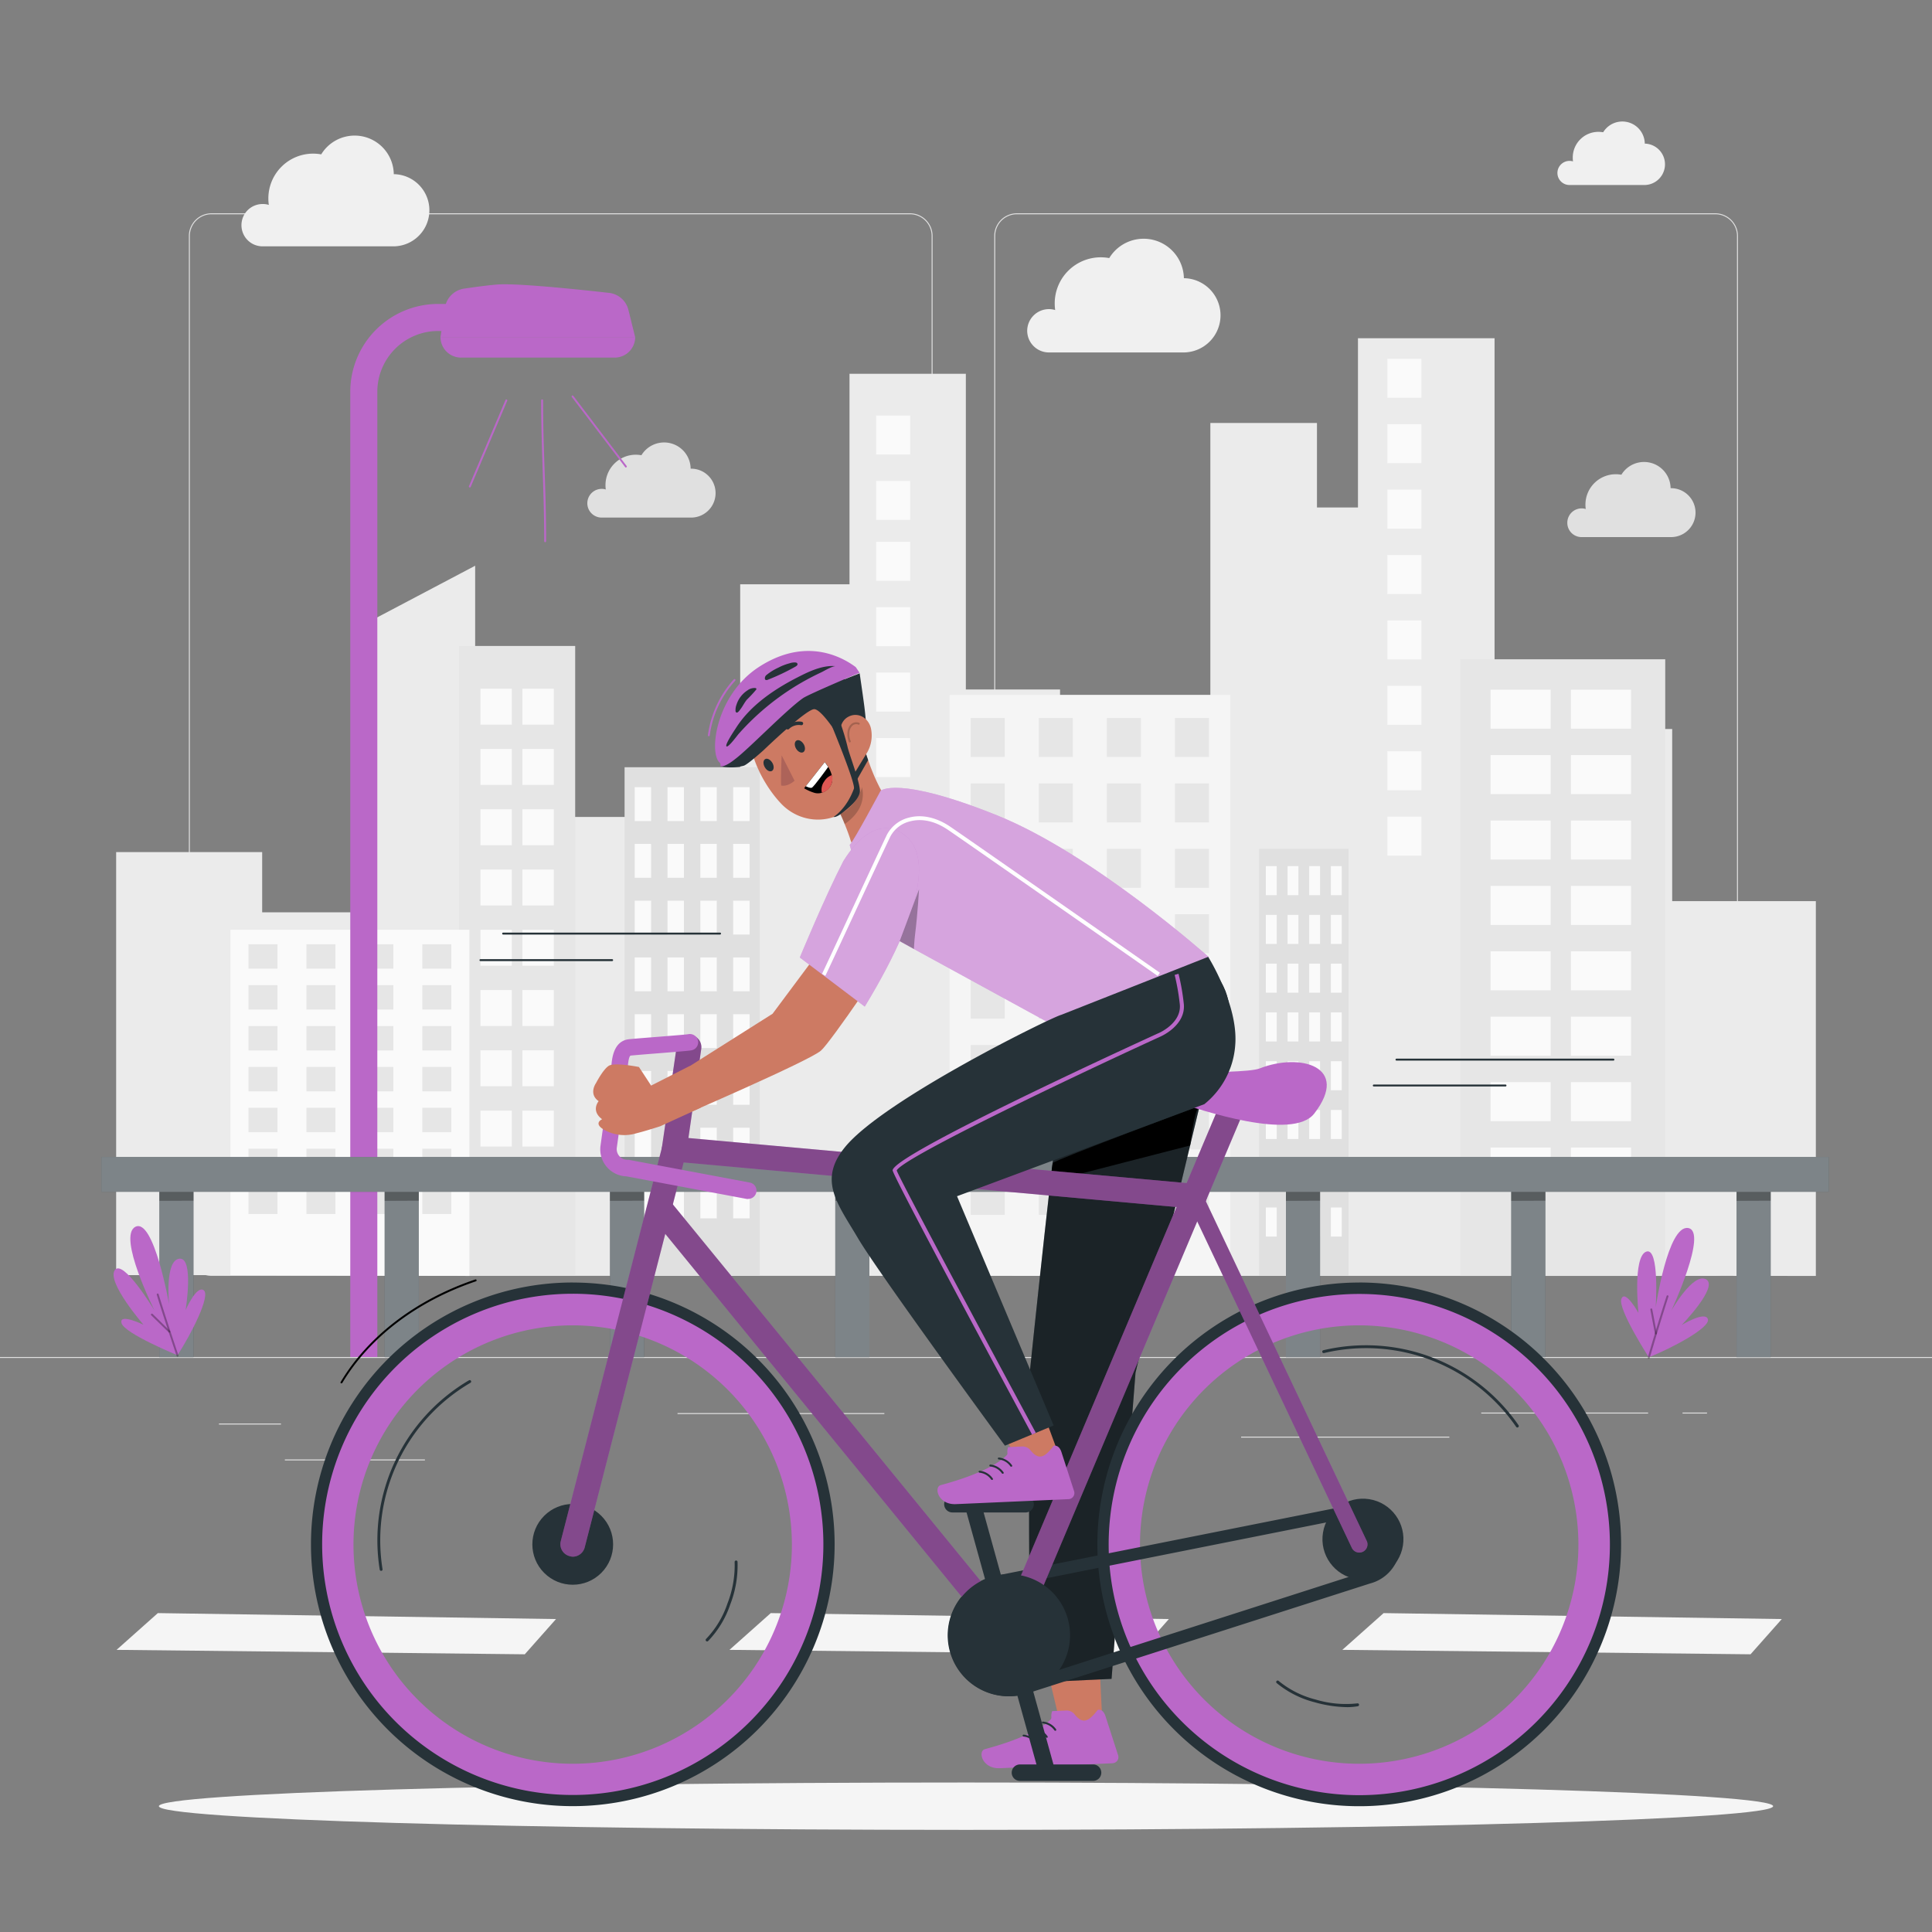 <svg xmlns="http://www.w3.org/2000/svg" viewBox="0 0 500 500"><rect x="0" y="0" width="500" height="500" fill="#808080" stroke="none"/><g id="freepik--background-complete--inject-67"><polygon points="135.81 428.13 30.17 426.98 40.85 417.47 143.9 419.01 135.81 428.13" style="fill:#f5f5f5"></polygon><polygon points="294.43 428.13 188.79 426.98 199.47 417.47 302.51 419.01 294.43 428.13" style="fill:#f5f5f5"></polygon><polygon points="453.04 428.13 347.4 426.98 358.08 417.47 461.13 419.01 453.04 428.13" style="fill:#f5f5f5"></polygon><rect x="56.66" y="368.41" width="16.06" height="0.25" style="fill:#e0e0e0"></rect><rect x="175.34" y="365.7" width="53.53" height="0.25" style="fill:#e0e0e0"></rect><rect x="73.72" y="377.7" width="36.25" height="0.25" style="fill:#e0e0e0"></rect><rect x="383.34" y="365.57" width="43.19" height="0.25" style="fill:#e0e0e0"></rect><rect x="435.44" y="365.57" width="6.33" height="0.25" style="fill:#e0e0e0"></rect><rect x="321.2" y="371.8" width="53.89" height="0.25" style="fill:#e0e0e0"></rect><path d="M443.92,330.2H263.17a5.87,5.87,0,0,1-5.86-5.86V61.06a5.87,5.87,0,0,1,5.86-5.86H443.92a5.87,5.87,0,0,1,5.86,5.86V324.34A5.87,5.87,0,0,1,443.92,330.2ZM263.17,55.45a5.62,5.62,0,0,0-5.61,5.61V324.34a5.62,5.62,0,0,0,5.61,5.61H443.92a5.61,5.61,0,0,0,5.61-5.61V61.06a5.61,5.61,0,0,0-5.61-5.61Z" style="fill:#e0e0e0"></path><path d="M235.49,330.2H54.75a5.87,5.87,0,0,1-5.87-5.86V61.06a5.87,5.87,0,0,1,5.87-5.86H235.49a5.86,5.86,0,0,1,5.86,5.86V324.34A5.86,5.86,0,0,1,235.49,330.2ZM54.75,55.45a5.62,5.62,0,0,0-5.62,5.61V324.34A5.62,5.62,0,0,0,54.75,330H235.49a5.61,5.61,0,0,0,5.61-5.61V61.06a5.61,5.61,0,0,0-5.61-5.61Z" style="fill:#e0e0e0"></path><rect y="351.19" width="500" height="0.25" style="fill:#e0e0e0"></rect><path d="M265.84,85.58A5.63,5.63,0,0,1,271.47,80h0a5.51,5.51,0,0,1,1.61.24,12.58,12.58,0,0,1-.12-1.73,11.92,11.92,0,0,1,11.92-11.92,12.39,12.39,0,0,1,2.19.2A10.42,10.42,0,0,1,306.39,72h.18a9.61,9.61,0,0,1,0,19.21H271.31A5.62,5.62,0,0,1,265.84,85.58Z" style="fill:#f0f0f0"></path><path d="M152,130.23a3.72,3.72,0,0,1,3.72-3.71h0a3.49,3.49,0,0,1,1.06.16,7.28,7.28,0,0,1-.08-1.14,7.86,7.86,0,0,1,7.86-7.86,8.76,8.76,0,0,1,1.44.13,6.87,6.87,0,0,1,12.74,3.48h.12a6.33,6.33,0,0,1,0,12.66H155.62A3.71,3.71,0,0,1,152,130.23Z" style="fill:#e0e0e0"></path><path d="M403.06,44.78a3.13,3.13,0,0,1,3.14-3.14h0a3,3,0,0,1,.89.13,7.73,7.73,0,0,1-.06-1,6.64,6.64,0,0,1,6.65-6.65,7.19,7.19,0,0,1,1.22.11,5.81,5.81,0,0,1,10.77,2.94h.1a5.36,5.36,0,0,1,0,10.71H406.11A3.12,3.12,0,0,1,403.06,44.78Z" style="fill:#f0f0f0"></path><path d="M62.49,58.27A5.47,5.47,0,0,1,68,52.8h0a4.94,4.94,0,0,1,1.57.23,11.87,11.87,0,0,1-.12-1.68A11.59,11.59,0,0,1,81,39.76a11.72,11.72,0,0,1,2.13.19,10.13,10.13,0,0,1,18.78,5.13h.18a9.34,9.34,0,0,1,0,18.67H67.81A5.46,5.46,0,0,1,62.49,58.27Z" style="fill:#f0f0f0"></path><path d="M405.62,135.28a3.71,3.71,0,0,1,3.71-3.71h0a3.45,3.45,0,0,1,1.06.16,8.74,8.74,0,0,1-.08-1.14,7.86,7.86,0,0,1,7.86-7.86,7.71,7.71,0,0,1,1.44.13,6.87,6.87,0,0,1,12.74,3.48h.12a6.33,6.33,0,0,1,0,12.66H409.22A3.69,3.69,0,0,1,405.62,135.28Z" style="fill:#e0e0e0"></path><g id="freepik--freepik--background-complete--inject-481--inject-67"><polygon points="432.76 233.21 432.76 188.66 405.18 188.66 405.18 198.82 386.79 198.82 386.79 87.53 351.44 87.53 351.44 131.33 340.83 131.33 340.83 109.46 313.24 109.46 313.24 216.13 274.34 216.13 274.34 178.44 249.96 178.44 249.96 96.73 219.85 96.73 219.85 151.21 191.56 151.21 191.56 268.57 169.65 268.57 169.65 211.42 147.01 211.42 147.01 174.64 122.97 174.64 122.97 146.41 96.14 160.56 96.14 236.1 67.85 236.1 67.85 220.52 30.06 220.52 30.06 330 469.94 330.21 469.94 233.21 432.76 233.21" style="fill:#ebebeb"></polygon><path d="M148.86,330.06V167.17H118.8v163C128.31,330,148.86,330.06,148.86,330.06Z" style="fill:#e6e6e6"></path><path d="M121.48,330.21V240.62H59.63V330Z" style="fill:#fafafa"></path><path d="M196.64,330.08V198.56h-35v131.5Z" style="fill:#e0e0e0"></path><rect x="164.26" y="203.72" width="4.25" height="8.76" style="fill:#fafafa"></rect><rect x="172.75" y="203.72" width="4.25" height="8.76" style="fill:#fafafa"></rect><rect x="181.25" y="203.72" width="4.25" height="8.76" style="fill:#fafafa"></rect><rect x="189.74" y="203.72" width="4.25" height="8.76" style="fill:#fafafa"></rect><rect x="164.26" y="218.41" width="4.25" height="8.76" style="fill:#fafafa"></rect><rect x="172.75" y="218.41" width="4.25" height="8.76" style="fill:#fafafa"></rect><rect x="181.25" y="218.41" width="4.25" height="8.76" style="fill:#fafafa"></rect><rect x="189.74" y="218.41" width="4.25" height="8.76" style="fill:#fafafa"></rect><rect x="164.26" y="233.1" width="4.25" height="8.76" style="fill:#fafafa"></rect><rect x="172.75" y="233.1" width="4.25" height="8.76" style="fill:#fafafa"></rect><rect x="181.25" y="233.1" width="4.25" height="8.76" style="fill:#fafafa"></rect><rect x="189.74" y="233.1" width="4.25" height="8.76" style="fill:#fafafa"></rect><rect x="164.26" y="247.79" width="4.25" height="8.76" style="fill:#fafafa"></rect><rect x="172.75" y="247.79" width="4.25" height="8.76" style="fill:#fafafa"></rect><rect x="181.25" y="247.79" width="4.25" height="8.76" style="fill:#fafafa"></rect><rect x="189.74" y="247.79" width="4.25" height="8.76" style="fill:#fafafa"></rect><rect x="164.26" y="262.48" width="4.25" height="8.76" style="fill:#fafafa"></rect><rect x="172.75" y="262.48" width="4.25" height="8.76" style="fill:#fafafa"></rect><rect x="181.25" y="262.48" width="4.25" height="8.76" style="fill:#fafafa"></rect><rect x="189.74" y="262.48" width="4.25" height="8.76" style="fill:#fafafa"></rect><rect x="164.26" y="277.16" width="4.25" height="8.76" style="fill:#fafafa"></rect><rect x="172.75" y="277.16" width="4.25" height="8.76" style="fill:#fafafa"></rect><rect x="181.25" y="277.16" width="4.25" height="8.76" style="fill:#fafafa"></rect><rect x="189.74" y="277.16" width="4.25" height="8.76" style="fill:#fafafa"></rect><rect x="164.26" y="291.85" width="4.25" height="8.76" style="fill:#fafafa"></rect><rect x="172.75" y="291.85" width="4.25" height="8.76" style="fill:#fafafa"></rect><rect x="181.25" y="291.85" width="4.25" height="8.76" style="fill:#fafafa"></rect><rect x="189.74" y="291.85" width="4.25" height="8.76" style="fill:#fafafa"></rect><rect x="164.26" y="306.55" width="4.25" height="8.76" style="fill:#fafafa"></rect><rect x="172.75" y="306.55" width="4.25" height="8.76" style="fill:#fafafa"></rect><rect x="181.25" y="306.55" width="4.25" height="8.76" style="fill:#fafafa"></rect><rect x="189.74" y="306.55" width="4.25" height="8.76" style="fill:#fafafa"></rect><path d="M318.41,330.14V179.83H245.75V330.19S317.85,330.21,318.41,330.14Z" style="fill:#f5f5f5"></path><rect x="251.21" y="185.82" width="8.81" height="10.09" style="fill:#e6e6e6"></rect><rect x="268.83" y="185.82" width="8.81" height="10.09" style="fill:#e6e6e6"></rect><rect x="286.45" y="185.82" width="8.81" height="10.09" style="fill:#e6e6e6"></rect><rect x="304.08" y="185.82" width="8.81" height="10.09" style="fill:#e6e6e6"></rect><rect x="251.21" y="202.76" width="8.81" height="10.09" style="fill:#e6e6e6"></rect><rect x="268.83" y="202.76" width="8.81" height="10.09" style="fill:#e6e6e6"></rect><rect x="286.45" y="202.76" width="8.81" height="10.09" style="fill:#e6e6e6"></rect><rect x="304.08" y="202.76" width="8.81" height="10.09" style="fill:#e6e6e6"></rect><rect x="251.21" y="219.68" width="8.81" height="10.09" style="fill:#e6e6e6"></rect><rect x="268.83" y="219.68" width="8.81" height="10.09" style="fill:#e6e6e6"></rect><rect x="286.45" y="219.68" width="8.81" height="10.09" style="fill:#e6e6e6"></rect><rect x="304.08" y="219.68" width="8.81" height="10.09" style="fill:#e6e6e6"></rect><rect x="251.21" y="236.6" width="8.81" height="10.09" style="fill:#e6e6e6"></rect><rect x="268.83" y="236.6" width="8.81" height="10.09" style="fill:#e6e6e6"></rect><rect x="286.45" y="236.6" width="8.81" height="10.09" style="fill:#e6e6e6"></rect><rect x="304.08" y="236.6" width="8.81" height="10.09" style="fill:#e6e6e6"></rect><rect x="251.21" y="253.53" width="8.81" height="10.09" style="fill:#e6e6e6"></rect><rect x="268.83" y="253.53" width="8.81" height="10.09" style="fill:#e6e6e6"></rect><rect x="286.45" y="253.53" width="8.81" height="10.09" style="fill:#e6e6e6"></rect><rect x="304.08" y="253.53" width="8.81" height="10.09" style="fill:#e6e6e6"></rect><rect x="251.21" y="270.46" width="8.81" height="10.09" style="fill:#e6e6e6"></rect><rect x="268.83" y="270.46" width="8.81" height="10.09" style="fill:#e6e6e6"></rect><rect x="286.45" y="270.46" width="8.81" height="10.09" style="fill:#e6e6e6"></rect><rect x="304.08" y="270.46" width="8.81" height="10.09" style="fill:#e6e6e6"></rect><rect x="251.21" y="287.39" width="8.81" height="10.09" style="fill:#e6e6e6"></rect><rect x="268.83" y="287.39" width="8.81" height="10.09" style="fill:#e6e6e6"></rect><rect x="286.45" y="287.39" width="8.81" height="10.09" style="fill:#e6e6e6"></rect><rect x="304.08" y="287.39" width="8.81" height="10.09" style="fill:#e6e6e6"></rect><rect x="251.21" y="304.31" width="8.81" height="10.09" style="fill:#e6e6e6"></rect><rect x="268.83" y="304.31" width="8.81" height="10.09" style="fill:#e6e6e6"></rect><rect x="286.45" y="304.31" width="8.81" height="10.09" style="fill:#e6e6e6"></rect><rect x="304.08" y="304.31" width="8.81" height="10.09" style="fill:#e6e6e6"></rect><rect x="124.34" y="178.24" width="8.12" height="9.3" style="fill:#fafafa"></rect><rect x="124.34" y="193.83" width="8.12" height="9.3" style="fill:#fafafa"></rect><rect x="124.34" y="209.44" width="8.12" height="9.3" style="fill:#fafafa"></rect><rect x="124.34" y="225.03" width="8.12" height="9.3" style="fill:#fafafa"></rect><rect x="124.34" y="240.63" width="8.12" height="9.3" style="fill:#fafafa"></rect><rect x="124.34" y="256.23" width="8.12" height="9.3" style="fill:#fafafa"></rect><rect x="124.34" y="271.82" width="8.12" height="9.3" style="fill:#fafafa"></rect><rect x="124.34" y="287.43" width="8.12" height="9.3" style="fill:#fafafa"></rect><rect x="135.2" y="178.24" width="8.12" height="9.3" style="fill:#fafafa"></rect><rect x="135.2" y="193.83" width="8.12" height="9.3" style="fill:#fafafa"></rect><rect x="135.2" y="209.44" width="8.12" height="9.3" style="fill:#fafafa"></rect><rect x="135.2" y="225.03" width="8.12" height="9.3" style="fill:#fafafa"></rect><rect x="135.2" y="240.63" width="8.12" height="9.3" style="fill:#fafafa"></rect><rect x="135.2" y="256.23" width="8.12" height="9.3" style="fill:#fafafa"></rect><rect x="135.2" y="271.82" width="8.12" height="9.3" style="fill:#fafafa"></rect><rect x="135.2" y="287.43" width="8.12" height="9.3" style="fill:#fafafa"></rect><rect x="226.74" y="107.54" width="8.81" height="10.09" style="fill:#fafafa"></rect><rect x="226.74" y="124.46" width="8.81" height="10.09" style="fill:#fafafa"></rect><rect x="226.74" y="140.23" width="8.81" height="10.09" style="fill:#fafafa"></rect><rect x="226.74" y="157.15" width="8.81" height="10.09" style="fill:#fafafa"></rect><rect x="226.74" y="174.07" width="8.81" height="10.09" style="fill:#fafafa"></rect><rect x="226.74" y="191.01" width="8.81" height="10.09" style="fill:#fafafa"></rect><rect x="226.74" y="207.93" width="8.81" height="10.09" style="fill:#fafafa"></rect><rect x="226.74" y="224.86" width="8.81" height="10.09" style="fill:#fafafa"></rect><rect x="359.05" y="92.86" width="8.81" height="10.09" style="fill:#fafafa"></rect><rect x="359.05" y="109.78" width="8.81" height="10.09" style="fill:#fafafa"></rect><rect x="359.05" y="126.72" width="8.81" height="10.09" style="fill:#fafafa"></rect><rect x="359.05" y="143.64" width="8.81" height="10.09" style="fill:#fafafa"></rect><rect x="359.05" y="160.57" width="8.81" height="10.09" style="fill:#fafafa"></rect><rect x="359.05" y="177.49" width="8.81" height="10.09" style="fill:#fafafa"></rect><rect x="359.05" y="194.43" width="8.81" height="10.09" style="fill:#fafafa"></rect><rect x="359.05" y="211.35" width="8.81" height="10.09" style="fill:#fafafa"></rect><rect x="377.91" y="170.62" width="53.05" height="159.59" style="fill:#e6e6e6"></rect><rect x="385.76" y="178.49" width="15.55" height="10.09" style="fill:#fafafa"></rect><rect x="385.76" y="195.42" width="15.55" height="10.09" style="fill:#fafafa"></rect><rect x="385.76" y="212.35" width="15.55" height="10.09" style="fill:#fafafa"></rect><rect x="385.76" y="229.28" width="15.55" height="10.09" style="fill:#fafafa"></rect><rect x="385.76" y="246.2" width="15.55" height="10.09" style="fill:#fafafa"></rect><rect x="385.76" y="263.12" width="15.55" height="10.09" style="fill:#fafafa"></rect><rect x="385.76" y="280.06" width="15.55" height="10.09" style="fill:#fafafa"></rect><rect x="385.76" y="296.98" width="15.55" height="10.09" style="fill:#fafafa"></rect><rect x="406.56" y="178.49" width="15.55" height="10.09" style="fill:#fafafa"></rect><rect x="406.56" y="195.42" width="15.55" height="10.09" style="fill:#fafafa"></rect><rect x="406.56" y="212.35" width="15.55" height="10.09" style="fill:#fafafa"></rect><rect x="406.56" y="229.28" width="15.55" height="10.09" style="fill:#fafafa"></rect><rect x="406.56" y="246.2" width="15.55" height="10.09" style="fill:#fafafa"></rect><rect x="406.56" y="263.12" width="15.55" height="10.09" style="fill:#fafafa"></rect><rect x="406.56" y="280.06" width="15.55" height="10.09" style="fill:#fafafa"></rect><rect x="406.56" y="296.98" width="15.55" height="10.09" style="fill:#fafafa"></rect><path d="M349,330.15V219.68H325.85V330.14Z" style="fill:#e0e0e0"></path><rect x="327.6" y="224.15" width="2.81" height="7.52" style="fill:#fafafa"></rect><rect x="333.22" y="224.15" width="2.81" height="7.52" style="fill:#fafafa"></rect><rect x="338.82" y="224.15" width="2.81" height="7.52" style="fill:#fafafa"></rect><rect x="344.43" y="224.15" width="2.81" height="7.52" style="fill:#fafafa"></rect><rect x="327.6" y="236.77" width="2.81" height="7.52" style="fill:#fafafa"></rect><rect x="333.22" y="236.77" width="2.81" height="7.52" style="fill:#fafafa"></rect><rect x="338.82" y="236.77" width="2.81" height="7.52" style="fill:#fafafa"></rect><rect x="344.43" y="236.77" width="2.81" height="7.52" style="fill:#fafafa"></rect><rect x="327.6" y="249.39" width="2.81" height="7.52" style="fill:#fafafa"></rect><rect x="333.22" y="249.39" width="2.81" height="7.52" style="fill:#fafafa"></rect><rect x="338.82" y="249.39" width="2.81" height="7.52" style="fill:#fafafa"></rect><rect x="344.43" y="249.39" width="2.81" height="7.52" style="fill:#fafafa"></rect><rect x="327.6" y="262.01" width="2.81" height="7.52" style="fill:#fafafa"></rect><rect x="333.22" y="262.01" width="2.81" height="7.52" style="fill:#fafafa"></rect><rect x="338.82" y="262.01" width="2.81" height="7.52" style="fill:#fafafa"></rect><rect x="344.43" y="262.01" width="2.81" height="7.52" style="fill:#fafafa"></rect><rect x="327.6" y="274.64" width="2.81" height="7.52" style="fill:#fafafa"></rect><rect x="333.22" y="274.64" width="2.81" height="7.52" style="fill:#fafafa"></rect><rect x="338.82" y="274.64" width="2.81" height="7.52" style="fill:#fafafa"></rect><rect x="344.43" y="274.64" width="2.81" height="7.52" style="fill:#fafafa"></rect><rect x="327.6" y="287.26" width="2.81" height="7.52" style="fill:#fafafa"></rect><rect x="333.22" y="287.26" width="2.81" height="7.52" style="fill:#fafafa"></rect><rect x="338.82" y="287.26" width="2.81" height="7.52" style="fill:#fafafa"></rect><rect x="344.43" y="287.26" width="2.81" height="7.52" style="fill:#fafafa"></rect><rect x="327.6" y="299.88" width="2.81" height="7.52" style="fill:#fafafa"></rect><rect x="333.22" y="299.88" width="2.81" height="7.52" style="fill:#fafafa"></rect><rect x="338.82" y="299.88" width="2.81" height="7.52" style="fill:#fafafa"></rect><rect x="344.43" y="299.88" width="2.81" height="7.52" style="fill:#fafafa"></rect><rect x="327.6" y="312.5" width="2.81" height="7.52" style="fill:#fafafa"></rect><rect x="333.22" y="312.5" width="2.81" height="7.52" style="fill:#fafafa"></rect><rect x="338.82" y="312.5" width="2.81" height="7.52" style="fill:#fafafa"></rect><rect x="344.43" y="312.5" width="2.81" height="7.52" style="fill:#fafafa"></rect><rect x="64.31" y="244.37" width="7.5" height="6.32" style="fill:#e6e6e6"></rect><rect x="79.31" y="244.37" width="7.5" height="6.32" style="fill:#e6e6e6"></rect><rect x="94.3" y="244.37" width="7.5" height="6.32" style="fill:#e6e6e6"></rect><rect x="109.3" y="244.37" width="7.5" height="6.32" style="fill:#e6e6e6"></rect><rect x="64.31" y="254.95" width="7.5" height="6.32" style="fill:#e6e6e6"></rect><rect x="79.31" y="254.95" width="7.5" height="6.32" style="fill:#e6e6e6"></rect><rect x="94.3" y="254.95" width="7.5" height="6.32" style="fill:#e6e6e6"></rect><rect x="109.3" y="254.95" width="7.5" height="6.32" style="fill:#e6e6e6"></rect><rect x="64.31" y="265.54" width="7.5" height="6.32" style="fill:#e6e6e6"></rect><rect x="79.31" y="265.54" width="7.5" height="6.32" style="fill:#e6e6e6"></rect><rect x="94.3" y="265.54" width="7.5" height="6.32" style="fill:#e6e6e6"></rect><rect x="109.3" y="265.54" width="7.5" height="6.32" style="fill:#e6e6e6"></rect><rect x="64.31" y="276.12" width="7.5" height="6.32" style="fill:#e6e6e6"></rect><rect x="79.31" y="276.12" width="7.5" height="6.32" style="fill:#e6e6e6"></rect><rect x="94.3" y="276.12" width="7.5" height="6.32" style="fill:#e6e6e6"></rect><rect x="109.3" y="276.12" width="7.5" height="6.32" style="fill:#e6e6e6"></rect><rect x="64.31" y="286.7" width="7.5" height="6.32" style="fill:#e6e6e6"></rect><rect x="79.31" y="286.7" width="7.5" height="6.32" style="fill:#e6e6e6"></rect><rect x="94.3" y="286.7" width="7.5" height="6.32" style="fill:#e6e6e6"></rect><rect x="109.3" y="286.7" width="7.5" height="6.32" style="fill:#e6e6e6"></rect><rect x="64.31" y="297.28" width="7.5" height="6.32" style="fill:#e6e6e6"></rect><rect x="79.31" y="297.28" width="7.5" height="6.32" style="fill:#e6e6e6"></rect><rect x="94.3" y="297.28" width="7.5" height="6.32" style="fill:#e6e6e6"></rect><rect x="109.3" y="297.28" width="7.5" height="6.32" style="fill:#e6e6e6"></rect><rect x="64.31" y="307.87" width="7.5" height="6.32" style="fill:#e6e6e6"></rect><rect x="79.31" y="307.87" width="7.5" height="6.32" style="fill:#e6e6e6"></rect><rect x="94.3" y="307.87" width="7.5" height="6.32" style="fill:#e6e6e6"></rect><rect x="109.3" y="307.87" width="7.5" height="6.32" style="fill:#e6e6e6"></rect></g></g><g id="freepik--Shadow--inject-67"><path d="M458.88,467.44c0,3.39-93.52,6.13-208.88,6.13s-208.88-2.74-208.88-6.13,93.52-6.13,208.88-6.13S458.88,464.06,458.88,467.44Z" style="fill:#f5f5f5"></path></g><g id="freepik--Streetlight--inject-67"><g id="freepik--Lamppost--inject-67"><g id="freepik--freepik--Streetlight--inject-81--inject-67"><path d="M97.65,351.19h-7V101.39a22.75,22.75,0,0,1,22.73-22.73h6.18v7h-6.18a15.75,15.75,0,0,0-15.73,15.73Z" style="fill:#BA68C8"></path><g style="opacity:0.8"></g><path d="M164.37,87.23H114l1.15-7.6a5.88,5.88,0,0,1,4.94-4.93c3.32-.49,7.67-1.08,9.71-1.12,5.95-.13,20.66,1.41,27.84,2.22a5.83,5.83,0,0,1,5,4.43Z" style="fill:#BA68C8"></path><path d="M159,92.55H119.3A5.32,5.32,0,0,1,114,87.23h50.39A5.33,5.33,0,0,1,159,92.55Z" style="fill:#BA68C8"></path><line x1="131.04" y1="103.61" x2="121.59" y2="125.9" style="fill:#fff"></line><path d="M121.59,126.15a.15.15,0,0,1-.09,0,.25.25,0,0,1-.14-.33l9.45-22.29a.25.25,0,0,1,.33-.13.24.24,0,0,1,.13.33L121.82,126A.25.25,0,0,1,121.59,126.15Z" style="fill:#BA68C8"></path><path d="M141.09,140.31a.25.25,0,0,1-.25-.25c0-6.44-.2-12.43-.39-18.22s-.4-11.79-.4-18.23a.25.25,0,0,1,.25-.25.25.25,0,0,1,.25.25c0,6.43.2,12.42.4,18.21s.39,11.8.39,18.24A.25.25,0,0,1,141.09,140.31Z" style="fill:#BA68C8"></path><path d="M162,121a.26.26,0,0,1-.2-.1L148,102.77a.24.24,0,0,1,0-.35.25.25,0,0,1,.35,0l13.79,18.13a.24.24,0,0,1,0,.35A.3.3,0,0,1,162,121Z" style="fill:#BA68C8"></path></g></g></g><g id="freepik--Fence--inject-67"><rect x="41.24" y="303.93" width="8.83" height="47.3" style="fill:#263238"></rect><rect x="41.24" y="303.93" width="8.83" height="47.3" style="fill:#fff;opacity:0.4"></rect><polygon points="41.24 308.44 41.24 310.78 50.07 310.74 50.07 308.44 41.24 308.44" style="opacity:0.3"></polygon><rect x="99.55" y="303.93" width="8.83" height="47.3" style="fill:#263238"></rect><rect x="99.55" y="303.93" width="8.83" height="47.3" style="fill:#fff;opacity:0.4"></rect><polygon points="99.55 308.44 99.55 310.78 108.38 310.74 108.38 308.44 99.55 308.44" style="opacity:0.3"></polygon><rect x="157.86" y="303.93" width="8.83" height="47.3" style="fill:#263238"></rect><rect x="157.86" y="303.93" width="8.83" height="47.3" style="fill:#fff;opacity:0.4"></rect><polygon points="157.86 308.44 157.86 310.78 166.69 310.74 166.69 308.44 157.86 308.44" style="opacity:0.3"></polygon><rect x="216.17" y="303.93" width="8.83" height="47.3" style="fill:#263238"></rect><rect x="216.17" y="303.93" width="8.83" height="47.3" style="fill:#fff;opacity:0.4"></rect><polygon points="216.17 308.44 216.17 310.78 225 310.74 225 308.44 216.17 308.44" style="opacity:0.3"></polygon><rect x="274.48" y="303.93" width="8.83" height="47.3" style="fill:#263238"></rect><rect x="274.48" y="303.93" width="8.83" height="47.3" style="fill:#fff;opacity:0.4"></rect><polygon points="274.49 308.44 274.49 310.78 283.31 310.74 283.31 308.44 274.49 308.44" style="opacity:0.3"></polygon><rect x="332.8" y="303.93" width="8.83" height="47.3" style="fill:#263238"></rect><rect x="332.8" y="303.93" width="8.83" height="47.3" style="fill:#fff;opacity:0.4"></rect><polygon points="332.8 308.44 332.8 310.78 341.63 310.74 341.63 308.44 332.8 308.44" style="opacity:0.3"></polygon><rect x="391.11" y="303.93" width="8.83" height="47.3" style="fill:#263238"></rect><rect x="391.11" y="303.93" width="8.83" height="47.3" style="fill:#fff;opacity:0.4"></rect><polygon points="391.11 308.44 391.11 310.78 399.94 310.74 399.94 308.44 391.11 308.44" style="opacity:0.3"></polygon><rect x="449.42" y="303.93" width="8.83" height="47.3" style="fill:#263238"></rect><rect x="449.42" y="303.93" width="8.83" height="47.3" style="fill:#fff;opacity:0.4"></rect><polygon points="449.42 308.44 449.42 310.78 458.25 310.74 458.25 308.44 449.42 308.44" style="opacity:0.3"></polygon><rect x="26.25" y="299.42" width="447.02" height="9.02" style="fill:#263238"></rect><rect x="26.25" y="299.42" width="447.02" height="9.02" style="fill:#fff;opacity:0.4"></rect></g><g id="freepik--Plants--inject-67"><path d="M442,341.39c-.74-2.19-6.79,1.53-6.79,1.53s9.7-10,6.31-11.83-9,8.15-9,8.15,9.63-20.66,4.35-21.43-8.38,20.58-8.38,20.58,1.07-15.79-2.46-14.46-2,15.85-2,15.85-3.46-6.24-4.42-3.62,7.1,15.11,7.1,15.11C432.72,348.88,442.69,343.58,442,341.39Z" style="fill:#BA68C8"></path><path d="M426.69,351.65h-.07a.25.25,0,0,1-.17-.31c0-.1,2.81-9.62,4.87-15.94a.25.25,0,0,1,.31-.16.24.24,0,0,1,.16.32c-2.05,6.31-4.83,15.82-4.86,15.92A.25.25,0,0,1,426.69,351.65Z" style="opacity:0.3"></path><path d="M428.53,345.35a.25.25,0,0,1-.24-.21l-1.18-6.22a.25.25,0,0,1,.2-.29.25.25,0,0,1,.29.2l1.18,6.22a.26.26,0,0,1-.2.29Z" style="opacity:0.3"></path><path d="M52.72,333.92c-1.86-1.38-4.69,5.14-4.69,5.14s2.24-13.73-1.6-13.31-2.67,11.8-2.67,11.8-3.94-22.44-8.71-20.06S40,339.17,40,339.17s-8.17-13.56-10.3-10.45,7.45,14.13,7.45,14.13-6.41-3.13-5.7-.44,14.48,8.32,14.48,8.32C49.44,345.34,54.58,335.29,52.72,333.92Z" style="fill:#BA68C8"></path><path d="M45.94,351.11a.23.23,0,0,1-.23-.17c0-.09-3.21-9.49-5.14-15.85a.25.25,0,0,1,.48-.15c1.93,6.36,5.1,15.75,5.13,15.84a.25.25,0,0,1-.16.32Z" style="opacity:0.3"></path><path d="M43.84,344.89a.23.23,0,0,1-.17-.07l-4.53-4.42a.25.25,0,0,1,0-.36.25.25,0,0,1,.35,0L44,344.46a.24.24,0,0,1,0,.35A.25.25,0,0,1,43.84,344.89Z" style="opacity:0.3"></path></g><g id="freepik--Lines--inject-67"><path d="M417.55,274.48H361.41a.25.25,0,0,1-.25-.25.25.25,0,0,1,.25-.25h56.14a.25.25,0,0,1,.25.25A.25.25,0,0,1,417.55,274.48Z" style="fill:#263238"></path><path d="M389.62,281.18H355.54a.25.25,0,0,1,0-.5h34.08a.25.25,0,0,1,0,.5Z" style="fill:#263238"></path><path d="M186.35,241.86H130.21a.25.25,0,0,1,0-.5h56.14a.25.25,0,1,1,0,.5Z" style="fill:#263238"></path><path d="M158.42,248.73H124.34a.25.25,0,0,1,0-.5h34.08a.25.25,0,0,1,0,.5Z" style="fill:#263238"></path></g><g id="freepik--Character--inject-67"><path d="M231.11,209.16s-4.21-4.54-7.35-15.33c0,0-.62.08-.63.07-.44-1.5-.8-2.92-1.08-4.17a.12.12,0,0,0,0,0l-7.57,15.6c2.14,2.73,4.66,9,5.55,11.79,0,0,1.15,5.31,7,1.86C231.28,216.42,231.11,209.16,231.11,209.16Z" style="fill:#cd7a63"></path><path d="M216.84,209.51l6.15-6.16c.76,2.64.46,6.54-4.39,9.92A25.84,25.84,0,0,0,216.84,209.51Z" style="opacity:0.2"></path><path d="M192.19,189.22c.36,3.81,3.86,10.48,7.62,6.25S191.57,182.67,192.19,189.22Z" style="fill:#263238"></path><path d="M218.29,183.57c4.17,8.43,6.69,13.1,5,19.61-2.63,9.78-14.55,11.78-21.18,4.75-6-6.34-11.78-19.06-5.6-26.81A13,13,0,0,1,218.29,183.57Z" style="fill:#cd7a63"></path><path d="M214.11,173.22c-3.69-3.85-15.37,2.52-17.2,6.61-.27.61,8.31.14,7.82.22l3.76-.71c.42-.38,1.69-.36,3,.86,0,0,3.74,9.31,9.36,10.89,2.6-3.66,2.74-5.66,1.95-9.12C221.66,176.81,217.37,174.65,214.11,173.22Z" style="fill:#263238"></path><path d="M208,192.6c.48.84.42,1.76-.13,2.07s-1.38-.12-1.86-.95-.42-1.76.13-2.07S207.5,191.77,208,192.6Z" style="fill:#263238"></path><path d="M199.9,197.45c.48.84.42,1.76-.13,2.07s-1.38-.12-1.86-1-.42-1.76.13-2.07S199.42,196.62,199.9,197.45Z" style="fill:#263238"></path><path d="M202.29,195.47s-.26,5.65-.14,7.82c1.76.39,3.48-1.24,3.48-1.24Z" style="fill:#ad6359"></path><path d="M207.76,187.51a.46.46,0,0,1-.42.17,3.62,3.62,0,0,0-3.12.95.45.45,0,0,1-.68-.59,4.52,4.52,0,0,1,3.93-1.25.44.44,0,0,1,.38.51A.4.4,0,0,1,207.76,187.51Z" style="fill:#263238"></path><path d="M213.45,197.24,208.11,204a11.47,11.47,0,0,0,2.78,1.22,3.52,3.52,0,0,0,2.76-.51,3.65,3.65,0,0,0,1.72-3.63A8.35,8.35,0,0,0,213.45,197.24Z"></path><path d="M208.54,203.47s1,.55,1.53.4,4.27-5.4,4.27-5.4l-.89-1.23Z" style="fill:#fff"></path><path d="M212.7,205.16a3.56,3.56,0,0,1,.6-2.91,3.73,3.73,0,0,1,2-1.66,3.76,3.76,0,0,1-.5,3.06A3.49,3.49,0,0,1,212.7,205.16Z" style="fill:#de5753"></path><path d="M194.27,196a.57.57,0,0,1-.26,0,.45.45,0,0,1-.31-.56,4.45,4.45,0,0,1,2.73-3,.45.45,0,0,1,.56.3.44.44,0,0,1-.29.56,3.43,3.43,0,0,0-2.13,2.43A.47.47,0,0,1,194.27,196Z" style="fill:#263238"></path><path d="M186.4,198.29a12.65,12.65,0,0,0,6.11-.13c1.08-.38,5.09-4,5.09-4s11.21-10.81,13.18-10.63,6.21,7,6.21,7l.37-.12,6.95-1.27s-.28-3.63-.61-6.24-1.22-8.64-1.22-8.64l-16.62,6.49Z" style="fill:#263238"></path><path d="M186.4,198.29a.87.87,0,0,0-.23-1c-2.72-2.67-.86-17.45,10.19-24.65,13.21-8.61,23.11-1.45,25.1,0l1,1.47s-13.21,5.57-14.64,6.57c-4.3,3-13.91,13-17.54,15.75C187.27,198.83,186.4,198.29,186.4,198.29Z" style="fill:#BA68C8"></path><path d="M225.4,188.51a8.82,8.82,0,0,1-1.26,6.69c-1.73,2.6-4.66,1.54-5.9-1.16-1.12-2.42-1.56-6.7,1-8.36S224.77,185.69,225.4,188.51Z" style="fill:#cd7a63"></path><path d="M219.93,192.15a.25.25,0,0,1-.23-.15,4.92,4.92,0,0,1-.37-2.51,3.17,3.17,0,0,1,.88-2,2,2,0,0,1,2.15-.42.26.26,0,0,1,.11.34.25.25,0,0,1-.33.11,1.49,1.49,0,0,0-1.59.33,2.76,2.76,0,0,0-.73,1.67,4.36,4.36,0,0,0,.34,2.25.26.26,0,0,1-.13.33Z" style="opacity:0.2"></path><path d="M216.31,172.41c-3-.3-6.17,1-9.06,2.46-6.54,3.25-13,7.54-16.82,13.59-.3.47-2.84,4.2-2.43,4.68s2.8-2.79,3.12-3.16a65.27,65.27,0,0,1,17.63-14.06c1.22-.67,2.47-1.3,3.73-1.89C213.32,173.64,215.44,172.32,216.31,172.41Z" style="fill:#263238"></path><path d="M193.36,181a33.17,33.17,0,0,0,2.29-2.46c.07-.09.14-.2.1-.3s-.17-.16-.29-.18a3,3,0,0,0-2,.6,6.91,6.91,0,0,0-2.86,3.73,4,4,0,0,0-.24,1.7c.29.86,1-.17,1.29-.58C192.26,182.72,192.75,181.66,193.36,181Z" style="fill:#263238"></path><path d="M205.78,171.44a4.07,4.07,0,0,0-1.5.24,13.27,13.27,0,0,0-2.81,1.09,14.31,14.31,0,0,0-3.2,2c-.27.23-.47.92-.19,1.15a.65.65,0,0,0,.62,0,54.8,54.8,0,0,0,7.18-3.41c.28-.15.6-.42.5-.72S206,171.46,205.78,171.44Z" style="fill:#263238"></path><path d="M215.34,188s6.12,14.82,5.65,16.12c-2,5.4-5.28,7.29-5.28,7.29s.57.32,2.4-1.13,3.89-3.18,4.38-5.06-2.72-9.88-3.18-12.09a62.47,62.47,0,0,0-1.88-6.21Z" style="fill:#263238"></path><polygon points="221.7 201.94 224.67 196.71 224.14 195.2 221.29 199.87 221.7 201.94" style="fill:#263238"></polygon><path d="M183.42,190.54h0a.26.26,0,0,1-.21-.29,26.8,26.8,0,0,1,6.71-14.44.25.25,0,0,1,.35,0,.26.26,0,0,1,0,.36,26.29,26.29,0,0,0-6.59,14.17A.24.24,0,0,1,183.42,190.54Z" style="fill:#BA68C8"></path><polygon points="285.22 444.32 281.36 447.6 274.02 444.6 270.25 428.8 284.32 425.75 285.22 444.32" style="fill:#cd7a63"></polygon><path d="M272.3,442.84l3.67-.16a2.62,2.62,0,0,1,2.14,1c2.24,2.8,3.79,1.64,6-1.18,1.46-.24,1.92,1.43,2.06,1.87l3.19,9.87a1.56,1.56,0,0,1-1,2,1.8,1.8,0,0,1-.45.09l-12.12.53-17,.75c-4.62.21-5.79-4.41-3.9-4.93,8.48-2.27,14.44-5.06,17-7.67C272.34,444.52,271.82,444.21,272.3,442.84Z" style="fill:#BA68C8"></path><path d="M273.08,447.91a.23.23,0,0,1-.2-.11,4.21,4.21,0,0,0-3-1.77.25.25,0,0,1-.23-.27.24.24,0,0,1,.28-.22,4.7,4.7,0,0,1,3.39,2,.26.26,0,0,1-.07.35A.24.24,0,0,1,273.08,447.91Z" style="fill:#263238"></path><path d="M270.87,449.72a.23.23,0,0,1-.2-.1,4.18,4.18,0,0,0-3-1.77.25.25,0,0,1-.22-.27.23.23,0,0,1,.27-.22,4.68,4.68,0,0,1,3.39,2,.25.25,0,0,1-.06.35A.28.28,0,0,1,270.87,449.72Z" style="fill:#263238"></path><path d="M268.1,451.29a.25.25,0,0,1-.21-.1,4.17,4.17,0,0,0-3-1.77.25.25,0,0,1-.23-.27.23.23,0,0,1,.27-.22,4.68,4.68,0,0,1,3.39,2,.25.25,0,0,1-.06.35A.23.23,0,0,1,268.1,451.29Z" style="fill:#263238"></path><path d="M275,282.14c-1.07,1.28-8.58,73.8-8.58,73.8s-.53,80.44.85,79.5l20.4-.95,6.2-79.23,17.15-71.38s13-19.12,4.19-30.9l-43,10Z" style="fill:#263238"></path><path d="M275,282.14c-1.07,1.28-8.58,73.8-8.58,73.8s-.53,80.44.85,79.5l20.4-.95,6.2-79.23,17.15-71.38s13-19.12,4.19-30.9l-43,10Z" style="opacity:0.3"></path><path d="M272.44,301c.8-.93,39.43-15.31,38.05-14.8S308,296.45,308,296.45l-36.24,9.33Z"></path><g id="freepik--freepik--Character--inject-280--inject-67"><path d="M351.78,340.42a59.26,59.26,0,1,1-59.26,59.26,59.32,59.32,0,0,1,59.26-59.26m0-8.5h0A67.77,67.77,0,0,0,284,399.68h0a67.77,67.77,0,1,0,67.76-67.77Z" style="fill:#263238"></path><path d="M351.78,343a56.78,56.78,0,0,1,56.71,56.73h0A56.73,56.73,0,1,1,351.78,343m-64.86,56.73a64.86,64.86,0,1,0,64.86-64.86A64.86,64.86,0,0,0,286.92,399.68Z" style="fill:#BA68C8"></path><path d="M148.21,340.42a59.33,59.33,0,0,1,59.26,59.26h0a59.26,59.26,0,1,1-59.25-59.27m0-8.5A67.76,67.76,0,1,0,216,399.68a67.76,67.76,0,0,0-67.77-67.76Z" style="fill:#263238"></path><path d="M148.22,343a56.79,56.79,0,0,1,56.72,56.73h0A56.73,56.73,0,1,1,148.22,343M83.37,399.68a64.86,64.86,0,1,0,64.85-64.86A64.85,64.85,0,0,0,83.37,399.68Z" style="fill:#BA68C8"></path><circle cx="351.78" cy="399.68" r="10.45" transform="matrix(0.16, -0.99, 0.99, 0.16, -99.24, 682.65)" style="fill:#263238"></circle><circle cx="148.22" cy="399.68" r="10.45" transform="translate(-239.2 221.87) rotate(-45)" style="fill:#263238"></circle><path d="M351.8,392.38a7.27,7.27,0,0,1,1.94,14.26h-.11l-89.44,28.71a12.4,12.4,0,0,1-3,.37A12.59,12.59,0,0,1,258,411l91.63-18.27h.23a7.26,7.26,0,0,1,2-.27h0m0-3.24a10.33,10.33,0,0,0-2.82.4L257.26,407.9A15.78,15.78,0,0,0,261.14,439a16.19,16.19,0,0,0,3.92-.49l89.52-28.71a10.46,10.46,0,0,0-2.78-20.58Z" style="fill:#263238"></path><path d="M258.65,425.21,168.16,314.42a3.19,3.19,0,0,1,4.93-4l87.19,106.68L315,287.47a3.19,3.19,0,0,1,5.88,2.48L264.1,424.46a3.21,3.21,0,0,1-2.49,1.92h-.46A3.21,3.21,0,0,1,258.65,425.21Z" style="fill:#BA68C8"></path><path d="M349.85,400.58,307.19,310.5l-.09-.2a2.12,2.12,0,1,1,3.93-1.61l42.67,90.08a2.06,2.06,0,0,1,.21.91,2.13,2.13,0,0,1-4.06.9Z" style="fill:#BA68C8"></path><path d="M147.43,402.73a3.18,3.18,0,0,1-2.3-3.88L171.41,296.6a3.2,3.2,0,0,1,3.39-2.39l134.6,12.18a3.2,3.2,0,1,1-.57,6.38L176.92,300.84l-25.6,99.63a3.2,3.2,0,0,1-3.1,2.4A3,3,0,0,1,147.43,402.73Z" style="fill:#BA68C8"></path><path d="M174,300.57h0a3.18,3.18,0,0,1-2.7-3.61l3.86-26.34a3.19,3.19,0,1,1,6.31.93l-3.79,26.32a3.18,3.18,0,0,1-3.19,2.73A2,2,0,0,1,174,300.57Z" style="fill:#BA68C8"></path><path d="M268.51,457.62l-18.8-67.76a2.13,2.13,0,0,1,4.1-1.14l18.79,67.8a1.87,1.87,0,0,1,.08.57,2.12,2.12,0,0,1-4.17.53Z" style="fill:#263238"></path><path d="M244.35,389.29a2.13,2.13,0,0,1,2.13-2.12h18.79a2.13,2.13,0,1,1,0,4.25H246.48A2.13,2.13,0,0,1,244.35,389.29Z" style="fill:#263238"></path><path d="M261.83,458.77a2.13,2.13,0,0,1,2.13-2.13h18.78a2.13,2.13,0,1,1,0,4.25H264A2.12,2.12,0,0,1,261.83,458.77Z" style="fill:#263238"></path><g style="opacity:0.3"><path d="M258.65,425.21,168.16,314.42a3.19,3.19,0,0,1,4.93-4l87.19,106.68L315,287.47a3.19,3.19,0,0,1,5.88,2.48L264.1,424.46a3.21,3.21,0,0,1-2.49,1.92h-.46A3.21,3.21,0,0,1,258.65,425.21Z"></path><path d="M349.85,400.58,307.19,310.5l-.09-.2a2.12,2.12,0,1,1,3.93-1.61l42.67,90.08a2.06,2.06,0,0,1,.21.91,2.13,2.13,0,0,1-4.06.9Z"></path><path d="M147.43,402.73a3.18,3.18,0,0,1-2.3-3.88L171.41,296.6a3.2,3.2,0,0,1,3.39-2.39l134.6,12.18a3.2,3.2,0,1,1-.57,6.38L176.92,300.84l-25.6,99.63a3.2,3.2,0,0,1-3.1,2.4A3,3,0,0,1,147.43,402.73Z"></path><path d="M174,300.57h0a3.18,3.18,0,0,1-2.7-3.61l3.86-26.34a3.19,3.19,0,1,1,6.31.93l-3.79,26.32a3.18,3.18,0,0,1-3.19,2.73A2,2,0,0,1,174,300.57Z"></path></g><path d="M326,276.51c-5,1.95-40.68-.23-43.12,5.32s13.83.83,21,3.19,30.67,10.27,36.23,3.19C349.55,276,336.48,272.38,326,276.51Z" style="fill:#BA68C8"></path><path d="M98.64,406.54a.38.38,0,0,1-.37-.32,48,48,0,0,1,23.11-49,.37.37,0,1,1,.37.65A47.24,47.24,0,0,0,99,406.1a.36.36,0,0,1-.31.43Z" style="fill:#263238"></path><path d="M183,424.8a.4.4,0,0,1-.27-.11.38.38,0,0,1,0-.53,24.49,24.49,0,0,0,5.55-9.22,27,27,0,0,0,1.84-10.72.38.38,0,0,1,.75-.07A27.82,27.82,0,0,1,189,415.2a25.33,25.33,0,0,1-5.72,9.48A.39.39,0,0,1,183,424.8Z" style="fill:#263238"></path><path d="M193.67,310.29a1.72,1.72,0,0,1-.39,0l-31.16-5.85a7,7,0,0,1-6.7-8L158.13,277c0-.23.05-.53.07-.87.15-2,.5-6.81,4.69-7.19,2.25-.21,5.1-.43,7.74-.64,3.25-.26,6.94-.55,7.52-.66a2.16,2.16,0,0,1,2.49,1.66,2.11,2.11,0,0,1-1.6,2.5c-.62.14-2.71.31-8.07.74-2.63.21-5.46.43-7.7.64-.39,0-.67,1.13-.83,3.26,0,.44-.06.84-.1,1.15L159.63,297a2.78,2.78,0,0,0,2.73,3.16,2.31,2.31,0,0,1,.37,0l31.33,5.89a2.13,2.13,0,0,1-.39,4.22Z" style="fill:#BA68C8"></path><path d="M392.7,369.44a.38.38,0,0,1-.31-.16,47.23,47.23,0,0,0-49.74-19.11.37.37,0,0,1-.17-.73A48,48,0,0,1,393,368.85a.38.38,0,0,1-.1.52A.33.33,0,0,1,392.7,369.44Z" style="fill:#263238"></path><path d="M348.7,441.81a32.18,32.18,0,0,1-8.44-1.26,25.29,25.29,0,0,1-9.89-5,.38.38,0,0,1,.49-.57,24.49,24.49,0,0,0,9.6,4.85,27,27,0,0,0,10.82,1,.38.38,0,0,1,.44.3.39.39,0,0,1-.31.44A16.09,16.09,0,0,1,348.7,441.81Z" style="fill:#263238"></path><path d="M88.37,358a.33.33,0,0,1-.13,0,.24.24,0,0,1-.08-.34c7.11-11.9,19.49-21.33,34.85-26.54a.25.25,0,0,1,.16.48c-15.25,5.17-27.53,14.51-34.59,26.31A.23.23,0,0,1,88.37,358Z"></path></g><path d="M261.13,407.41a15.78,15.78,0,0,0-15.76,15.78h0a15.78,15.78,0,1,0,15.78-15.78Z" style="fill:#263238"></path><path d="M178.51,275.87l-10,5.08-3.15-4.81s-6.33-1.28-7.83-.3-3.29,4.47-3.29,4.47-2,2.79.69,4.67c0,0-2.11,2.45.9,4.68,0,0-2.52,1.07.73,2.85a10.67,10.67,0,0,0,8.21.76c2.17-.52,6.11-1.8,6.11-1.8l10.45-4.79Z" style="fill:#cd7a63"></path><path d="M231.51,244.42c-.46,1.73-16.62,25.43-19.07,27.5-3.24,2.75-36.71,17.18-36.71,17.18L170.46,281l29.48-18.64,17.89-24Z" style="fill:#cd7a63"></path><path d="M219.9,218.66c1-.89,8-14,8-14s4.27-4.05,30.21,6.38c24.81,10,54.71,36.64,54.71,36.64-.32.66-42,16.68-42,16.68l-45.17-24.7Z" style="fill:#BA68C8"></path><path d="M219.9,218.66c1-.89,8-14,8-14s4.27-4.05,30.21,6.38c24.81,10,54.71,36.64,54.71,36.64-.32.66-42,16.68-42,16.68l-45.17-24.7Z" style="fill:#fff;opacity:0.4"></path><path d="M218.29,222.8c-4.74,9.15-11.3,25-11.3,25l16.81,12.71c17.06-28.13,16.2-40.7,9.81-44.74C233.61,215.79,226.53,209.6,218.29,222.8Z" style="fill:#BA68C8"></path><path d="M218.29,222.8c-4.74,9.15-11.3,25-11.3,25l16.81,12.71c17.06-28.13,16.2-40.7,9.81-44.74C233.61,215.79,226.53,209.6,218.29,222.8Z" style="fill:#fff;opacity:0.4"></path><path d="M299.61,252.57c-.49-.35-49.6-34.64-54.29-37.82-4.21-2.85-7.67-2.76-9.83-2.18a7.82,7.82,0,0,0-5.05,3.89c-1.27,2.62-5.88,12.55-9.95,21.31-4.69,10.1-6.76,14.55-6.9,14.78l-.85-.53.43.26-.43-.25c.2-.36,3.43-7.32,6.85-14.68,4.07-8.77,8.68-18.7,9.95-21.33a8.81,8.81,0,0,1,5.69-4.42c3.34-.9,7.12-.07,10.65,2.32,4.69,3.18,53.81,37.48,54.3,37.83Z" style="fill:#fff"></path><path d="M232.85,243.55l5-13.41s-.37,6.43-1,11.45c-.24,1.86-.33,4-.33,4Z" style="opacity:0.3"></path><polygon points="273.83 376 269.96 379.28 262.63 376.28 253.69 362.15 266.46 355.94 273.83 376" style="fill:#cd7a63"></polygon><path d="M260.9,374.51l3.67-.16a2.62,2.62,0,0,1,2.14,1c2.25,2.8,3.79,1.63,6-1.19,1.46-.23,1.93,1.43,2.07,1.88l3.19,9.86a1.58,1.58,0,0,1-1,2,1.44,1.44,0,0,1-.46.08l-12.12.54-17,.75c-4.63.2-5.79-4.42-3.91-4.93,8.49-2.28,14.45-5.07,17-7.68C261,376.19,260.43,375.89,260.9,374.51Z" style="fill:#BA68C8"></path><path d="M261.69,379.58a.26.26,0,0,1-.21-.11,4.19,4.19,0,0,0-3-1.76.25.25,0,0,1-.23-.27.24.24,0,0,1,.27-.23,4.73,4.73,0,0,1,3.39,2,.25.25,0,0,1-.06.35A.23.23,0,0,1,261.69,379.58Z" style="fill:#263238"></path><path d="M259.48,381.4a.23.23,0,0,1-.2-.11,4.2,4.2,0,0,0-3-1.76.25.25,0,0,1-.23-.27.25.25,0,0,1,.28-.23,4.71,4.71,0,0,1,3.39,2,.26.26,0,0,1-.07.35A.23.23,0,0,1,259.48,381.4Z" style="fill:#263238"></path><path d="M256.71,383a.26.26,0,0,1-.21-.11,4.19,4.19,0,0,0-3-1.76.25.25,0,0,1-.23-.27.24.24,0,0,1,.27-.23,4.66,4.66,0,0,1,3.39,2,.25.25,0,0,1-.06.35A.27.27,0,0,1,256.71,383Z" style="fill:#263238"></path><path d="M274.65,262.64c-2.37.55-45.92,21.93-55.95,34.22-7.09,8.67-1.89,14.69,3.38,23.65s38,53.63,38,53.63l12.6-5.23-25-59.33,64-23.82a21.53,21.53,0,0,0,8-15.34c.83-10.32-7-22.79-7-22.79Z" style="fill:#263238"></path><path d="M267.1,371.28c-13.52-25.12-36.19-67.41-36.09-68.41.39-4,57.28-30.21,68.68-35.43.08,0,6.31-2.64,5.62-7.74a58.61,58.61,0,0,0-1.31-7.4l1-.28a56.85,56.85,0,0,1,1.34,7.54c.79,5.88-6.14,8.77-6.21,8.79-25.7,11.78-66.7,31.48-68.06,34.57,1.05,2.85,26.23,49.82,36,67.89ZM232,302.83Z" style="fill:#BA68C8"></path></g></svg>
